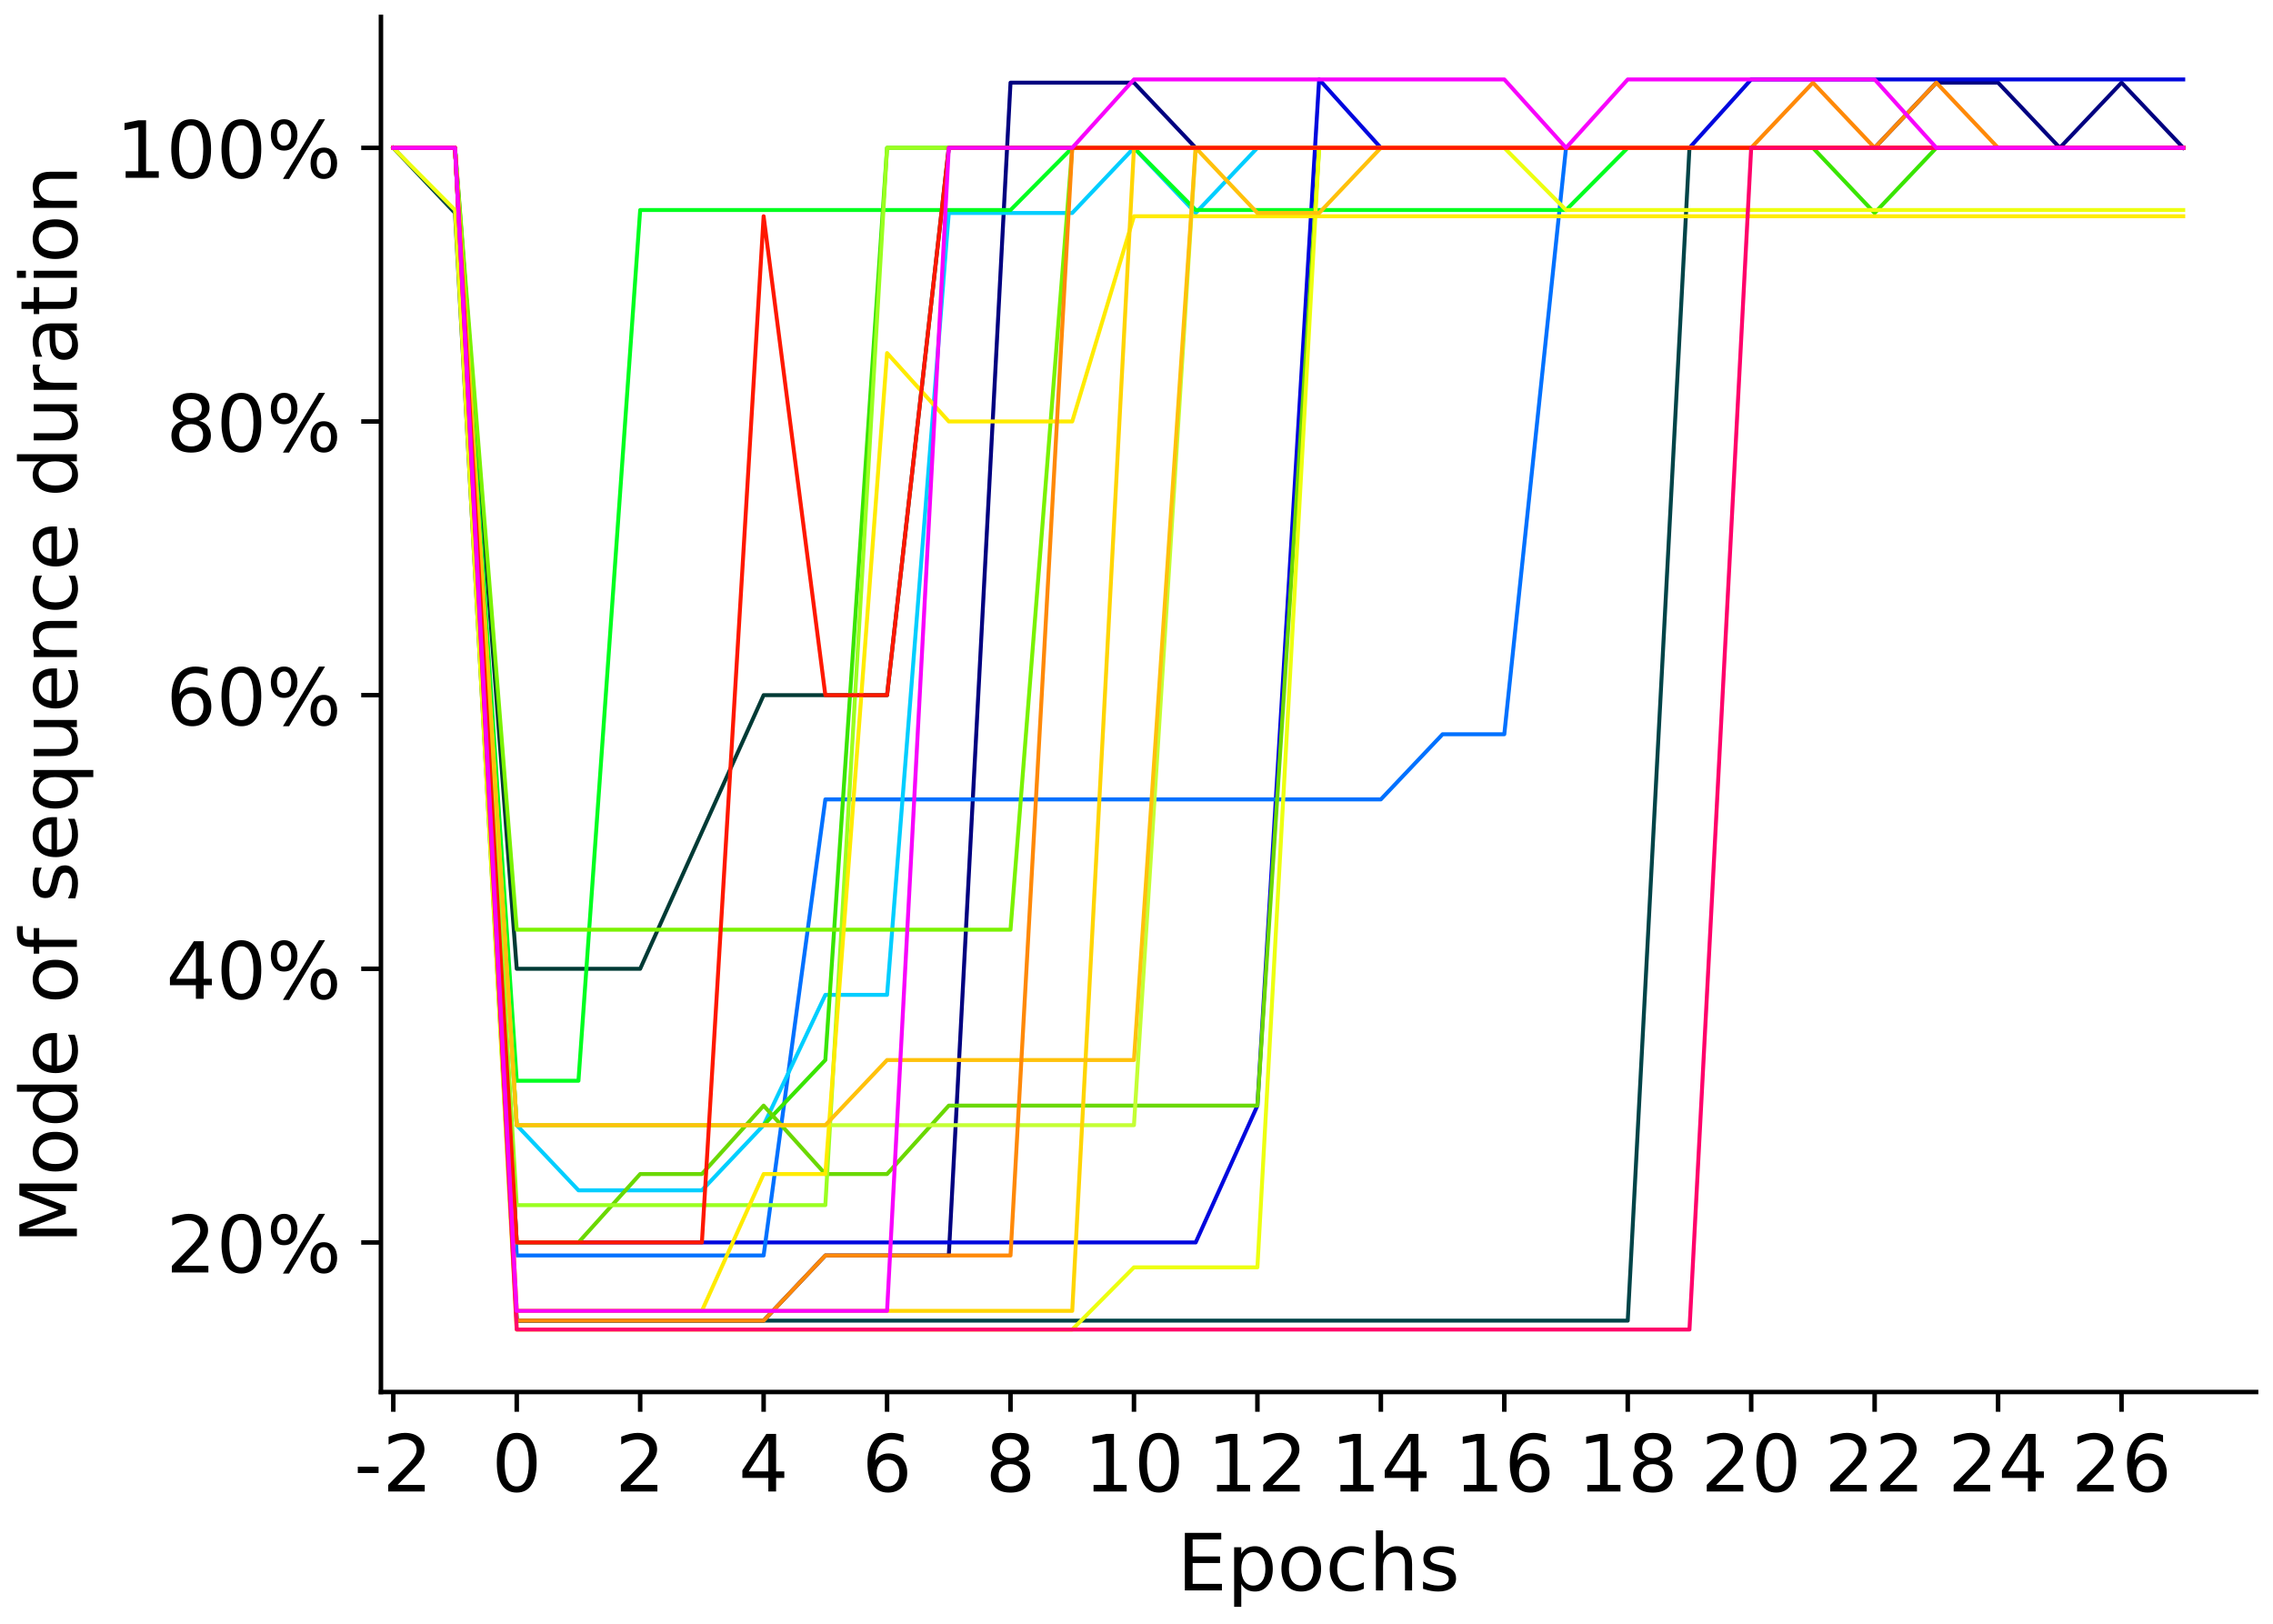 <?xml version="1.0" encoding="utf-8" standalone="no"?>
<!DOCTYPE svg PUBLIC "-//W3C//DTD SVG 1.1//EN"
  "http://www.w3.org/Graphics/SVG/1.1/DTD/svg11.dtd">
<!-- Created with matplotlib (https://matplotlib.org/) -->
<svg height="288pt" version="1.1" viewBox="0 0 403.2 288" width="403.2pt" xmlns="http://www.w3.org/2000/svg" xmlns:xlink="http://www.w3.org/1999/xlink">
 <defs>
  <style type="text/css">
*{stroke-linecap:butt;stroke-linejoin:round;}
  </style>
 </defs>
 <g id="figure_1">
  <g id="patch_1">
   <path d="M 0 288 
L 403.2 288 
L 403.2 0 
L 0 0 
z
" style="fill:#ffffff;"/>
  </g>
  <g id="axes_1">
   <g id="patch_2">
    <path d="M 67.574 246.901 
L 400.2 246.901 
L 400.2 3 
L 67.574 3 
z
" style="fill:#ffffff;"/>
   </g>
   <g id="matplotlib.axis_1">
    <g id="xtick_1">
     <g id="line2d_1">
      <defs>
       <path d="M 0 0 
L 0 3.5 
" id="m82c69a8044" style="stroke:#000000;stroke-width:0.8;"/>
      </defs>
      <g>
       <use style="stroke:#000000;stroke-width:0.8;" x="69.764" xlink:href="#m82c69a8044" y="246.901"/>
      </g>
     </g>
     <g id="text_1">
      <!-- -2 -->
      <defs>
       <path d="M 4.891 31.391 
L 31.203 31.391 
L 31.203 23.391 
L 4.891 23.391 
z
" id="DejaVuSans-45"/>
       <path d="M 19.188 8.297 
L 53.609 8.297 
L 53.609 0 
L 7.328 0 
L 7.328 8.297 
Q 12.938 14.109 22.625 23.891 
Q 32.328 33.688 34.812 36.531 
Q 39.547 41.844 41.422 45.531 
Q 43.312 49.219 43.312 52.781 
Q 43.312 58.594 39.234 62.25 
Q 35.156 65.922 28.609 65.922 
Q 23.969 65.922 18.812 64.312 
Q 13.672 62.703 7.812 59.422 
L 7.812 69.391 
Q 13.766 71.781 18.938 73 
Q 24.125 74.219 28.422 74.219 
Q 39.75 74.219 46.484 68.547 
Q 53.219 62.891 53.219 53.422 
Q 53.219 48.922 51.531 44.891 
Q 49.859 40.875 45.406 35.406 
Q 44.188 33.984 37.641 27.219 
Q 31.109 20.453 19.188 8.297 
z
" id="DejaVuSans-50"/>
      </defs>
      <g transform="translate(62.785 264.539)scale(0.14 -0.14)">
       <use xlink:href="#DejaVuSans-45"/>
       <use x="36.084" xlink:href="#DejaVuSans-50"/>
      </g>
     </g>
    </g>
    <g id="xtick_2">
     <g id="line2d_2">
      <g>
       <use style="stroke:#000000;stroke-width:0.8;" x="91.662" xlink:href="#m82c69a8044" y="246.901"/>
      </g>
     </g>
     <g id="text_2">
      <!-- 0 -->
      <defs>
       <path d="M 31.781 66.406 
Q 24.172 66.406 20.328 58.906 
Q 16.5 51.422 16.5 36.375 
Q 16.5 21.391 20.328 13.891 
Q 24.172 6.391 31.781 6.391 
Q 39.453 6.391 43.281 13.891 
Q 47.125 21.391 47.125 36.375 
Q 47.125 51.422 43.281 58.906 
Q 39.453 66.406 31.781 66.406 
z
M 31.781 74.219 
Q 44.047 74.219 50.516 64.516 
Q 56.984 54.828 56.984 36.375 
Q 56.984 17.969 50.516 8.266 
Q 44.047 -1.422 31.781 -1.422 
Q 19.531 -1.422 13.062 8.266 
Q 6.594 17.969 6.594 36.375 
Q 6.594 54.828 13.062 64.516 
Q 19.531 74.219 31.781 74.219 
z
" id="DejaVuSans-48"/>
      </defs>
      <g transform="translate(87.208 264.539)scale(0.14 -0.14)">
       <use xlink:href="#DejaVuSans-48"/>
      </g>
     </g>
    </g>
    <g id="xtick_3">
     <g id="line2d_3">
      <g>
       <use style="stroke:#000000;stroke-width:0.8;" x="113.559" xlink:href="#m82c69a8044" y="246.901"/>
      </g>
     </g>
     <g id="text_3">
      <!-- 2 -->
      <g transform="translate(109.106 264.539)scale(0.14 -0.14)">
       <use xlink:href="#DejaVuSans-50"/>
      </g>
     </g>
    </g>
    <g id="xtick_4">
     <g id="line2d_4">
      <g>
       <use style="stroke:#000000;stroke-width:0.8;" x="135.457" xlink:href="#m82c69a8044" y="246.901"/>
      </g>
     </g>
     <g id="text_4">
      <!-- 4 -->
      <defs>
       <path d="M 37.797 64.312 
L 12.891 25.391 
L 37.797 25.391 
z
M 35.203 72.906 
L 47.609 72.906 
L 47.609 25.391 
L 58.016 25.391 
L 58.016 17.188 
L 47.609 17.188 
L 47.609 0 
L 37.797 0 
L 37.797 17.188 
L 4.891 17.188 
L 4.891 26.703 
z
" id="DejaVuSans-52"/>
      </defs>
      <g transform="translate(131.003 264.539)scale(0.14 -0.14)">
       <use xlink:href="#DejaVuSans-52"/>
      </g>
     </g>
    </g>
    <g id="xtick_5">
     <g id="line2d_5">
      <g>
       <use style="stroke:#000000;stroke-width:0.8;" x="157.355" xlink:href="#m82c69a8044" y="246.901"/>
      </g>
     </g>
     <g id="text_5">
      <!-- 6 -->
      <defs>
       <path d="M 33.016 40.375 
Q 26.375 40.375 22.484 35.828 
Q 18.609 31.297 18.609 23.391 
Q 18.609 15.531 22.484 10.953 
Q 26.375 6.391 33.016 6.391 
Q 39.656 6.391 43.531 10.953 
Q 47.406 15.531 47.406 23.391 
Q 47.406 31.297 43.531 35.828 
Q 39.656 40.375 33.016 40.375 
z
M 52.594 71.297 
L 52.594 62.312 
Q 48.875 64.062 45.094 64.984 
Q 41.312 65.922 37.594 65.922 
Q 27.828 65.922 22.672 59.328 
Q 17.531 52.734 16.797 39.406 
Q 19.672 43.656 24.016 45.922 
Q 28.375 48.188 33.594 48.188 
Q 44.578 48.188 50.953 41.516 
Q 57.328 34.859 57.328 23.391 
Q 57.328 12.156 50.688 5.359 
Q 44.047 -1.422 33.016 -1.422 
Q 20.359 -1.422 13.672 8.266 
Q 6.984 17.969 6.984 36.375 
Q 6.984 53.656 15.188 63.938 
Q 23.391 74.219 37.203 74.219 
Q 40.922 74.219 44.703 73.484 
Q 48.484 72.75 52.594 71.297 
z
" id="DejaVuSans-54"/>
      </defs>
      <g transform="translate(152.901 264.539)scale(0.14 -0.14)">
       <use xlink:href="#DejaVuSans-54"/>
      </g>
     </g>
    </g>
    <g id="xtick_6">
     <g id="line2d_6">
      <g>
       <use style="stroke:#000000;stroke-width:0.8;" x="179.252" xlink:href="#m82c69a8044" y="246.901"/>
      </g>
     </g>
     <g id="text_6">
      <!-- 8 -->
      <defs>
       <path d="M 31.781 34.625 
Q 24.75 34.625 20.719 30.859 
Q 16.703 27.094 16.703 20.516 
Q 16.703 13.922 20.719 10.156 
Q 24.75 6.391 31.781 6.391 
Q 38.812 6.391 42.859 10.172 
Q 46.922 13.969 46.922 20.516 
Q 46.922 27.094 42.891 30.859 
Q 38.875 34.625 31.781 34.625 
z
M 21.922 38.812 
Q 15.578 40.375 12.031 44.719 
Q 8.5 49.078 8.5 55.328 
Q 8.5 64.062 14.719 69.141 
Q 20.953 74.219 31.781 74.219 
Q 42.672 74.219 48.875 69.141 
Q 55.078 64.062 55.078 55.328 
Q 55.078 49.078 51.531 44.719 
Q 48 40.375 41.703 38.812 
Q 48.828 37.156 52.797 32.312 
Q 56.781 27.484 56.781 20.516 
Q 56.781 9.906 50.312 4.234 
Q 43.844 -1.422 31.781 -1.422 
Q 19.734 -1.422 13.25 4.234 
Q 6.781 9.906 6.781 20.516 
Q 6.781 27.484 10.781 32.312 
Q 14.797 37.156 21.922 38.812 
z
M 18.312 54.391 
Q 18.312 48.734 21.844 45.562 
Q 25.391 42.391 31.781 42.391 
Q 38.141 42.391 41.719 45.562 
Q 45.312 48.734 45.312 54.391 
Q 45.312 60.062 41.719 63.234 
Q 38.141 66.406 31.781 66.406 
Q 25.391 66.406 21.844 63.234 
Q 18.312 60.062 18.312 54.391 
z
" id="DejaVuSans-56"/>
      </defs>
      <g transform="translate(174.799 264.539)scale(0.14 -0.14)">
       <use xlink:href="#DejaVuSans-56"/>
      </g>
     </g>
    </g>
    <g id="xtick_7">
     <g id="line2d_7">
      <g>
       <use style="stroke:#000000;stroke-width:0.8;" x="201.15" xlink:href="#m82c69a8044" y="246.901"/>
      </g>
     </g>
     <g id="text_7">
      <!-- 10 -->
      <defs>
       <path d="M 12.406 8.297 
L 28.516 8.297 
L 28.516 63.922 
L 10.984 60.406 
L 10.984 69.391 
L 28.422 72.906 
L 38.281 72.906 
L 38.281 8.297 
L 54.391 8.297 
L 54.391 0 
L 12.406 0 
z
" id="DejaVuSans-49"/>
      </defs>
      <g transform="translate(192.243 264.539)scale(0.14 -0.14)">
       <use xlink:href="#DejaVuSans-49"/>
       <use x="63.623" xlink:href="#DejaVuSans-48"/>
      </g>
     </g>
    </g>
    <g id="xtick_8">
     <g id="line2d_8">
      <g>
       <use style="stroke:#000000;stroke-width:0.8;" x="223.048" xlink:href="#m82c69a8044" y="246.901"/>
      </g>
     </g>
     <g id="text_8">
      <!-- 12 -->
      <g transform="translate(214.14 264.539)scale(0.14 -0.14)">
       <use xlink:href="#DejaVuSans-49"/>
       <use x="63.623" xlink:href="#DejaVuSans-50"/>
      </g>
     </g>
    </g>
    <g id="xtick_9">
     <g id="line2d_9">
      <g>
       <use style="stroke:#000000;stroke-width:0.8;" x="244.945" xlink:href="#m82c69a8044" y="246.901"/>
      </g>
     </g>
     <g id="text_9">
      <!-- 14 -->
      <g transform="translate(236.038 264.539)scale(0.14 -0.14)">
       <use xlink:href="#DejaVuSans-49"/>
       <use x="63.623" xlink:href="#DejaVuSans-52"/>
      </g>
     </g>
    </g>
    <g id="xtick_10">
     <g id="line2d_10">
      <g>
       <use style="stroke:#000000;stroke-width:0.8;" x="266.843" xlink:href="#m82c69a8044" y="246.901"/>
      </g>
     </g>
     <g id="text_10">
      <!-- 16 -->
      <g transform="translate(257.936 264.539)scale(0.14 -0.14)">
       <use xlink:href="#DejaVuSans-49"/>
       <use x="63.623" xlink:href="#DejaVuSans-54"/>
      </g>
     </g>
    </g>
    <g id="xtick_11">
     <g id="line2d_11">
      <g>
       <use style="stroke:#000000;stroke-width:0.8;" x="288.741" xlink:href="#m82c69a8044" y="246.901"/>
      </g>
     </g>
     <g id="text_11">
      <!-- 18 -->
      <g transform="translate(279.833 264.539)scale(0.14 -0.14)">
       <use xlink:href="#DejaVuSans-49"/>
       <use x="63.623" xlink:href="#DejaVuSans-56"/>
      </g>
     </g>
    </g>
    <g id="xtick_12">
     <g id="line2d_12">
      <g>
       <use style="stroke:#000000;stroke-width:0.8;" x="310.638" xlink:href="#m82c69a8044" y="246.901"/>
      </g>
     </g>
     <g id="text_12">
      <!-- 20 -->
      <g transform="translate(301.731 264.539)scale(0.14 -0.14)">
       <use xlink:href="#DejaVuSans-50"/>
       <use x="63.623" xlink:href="#DejaVuSans-48"/>
      </g>
     </g>
    </g>
    <g id="xtick_13">
     <g id="line2d_13">
      <g>
       <use style="stroke:#000000;stroke-width:0.8;" x="332.536" xlink:href="#m82c69a8044" y="246.901"/>
      </g>
     </g>
     <g id="text_13">
      <!-- 22 -->
      <g transform="translate(323.628 264.539)scale(0.14 -0.14)">
       <use xlink:href="#DejaVuSans-50"/>
       <use x="63.623" xlink:href="#DejaVuSans-50"/>
      </g>
     </g>
    </g>
    <g id="xtick_14">
     <g id="line2d_14">
      <g>
       <use style="stroke:#000000;stroke-width:0.8;" x="354.434" xlink:href="#m82c69a8044" y="246.901"/>
      </g>
     </g>
     <g id="text_14">
      <!-- 24 -->
      <g transform="translate(345.526 264.539)scale(0.14 -0.14)">
       <use xlink:href="#DejaVuSans-50"/>
       <use x="63.623" xlink:href="#DejaVuSans-52"/>
      </g>
     </g>
    </g>
    <g id="xtick_15">
     <g id="line2d_15">
      <g>
       <use style="stroke:#000000;stroke-width:0.8;" x="376.331" xlink:href="#m82c69a8044" y="246.901"/>
      </g>
     </g>
     <g id="text_15">
      <!-- 26 -->
      <g transform="translate(367.424 264.539)scale(0.14 -0.14)">
       <use xlink:href="#DejaVuSans-50"/>
       <use x="63.623" xlink:href="#DejaVuSans-54"/>
      </g>
     </g>
    </g>
    <g id="text_16">
     <!-- Epochs -->
     <defs>
      <path d="M 9.812 72.906 
L 55.906 72.906 
L 55.906 64.594 
L 19.672 64.594 
L 19.672 43.016 
L 54.391 43.016 
L 54.391 34.719 
L 19.672 34.719 
L 19.672 8.297 
L 56.781 8.297 
L 56.781 0 
L 9.812 0 
z
" id="DejaVuSans-69"/>
      <path d="M 18.109 8.203 
L 18.109 -20.797 
L 9.078 -20.797 
L 9.078 54.688 
L 18.109 54.688 
L 18.109 46.391 
Q 20.953 51.266 25.266 53.625 
Q 29.594 56 35.594 56 
Q 45.562 56 51.781 48.094 
Q 58.016 40.188 58.016 27.297 
Q 58.016 14.406 51.781 6.484 
Q 45.562 -1.422 35.594 -1.422 
Q 29.594 -1.422 25.266 0.953 
Q 20.953 3.328 18.109 8.203 
z
M 48.688 27.297 
Q 48.688 37.203 44.609 42.844 
Q 40.531 48.484 33.406 48.484 
Q 26.266 48.484 22.188 42.844 
Q 18.109 37.203 18.109 27.297 
Q 18.109 17.391 22.188 11.75 
Q 26.266 6.109 33.406 6.109 
Q 40.531 6.109 44.609 11.75 
Q 48.688 17.391 48.688 27.297 
z
" id="DejaVuSans-112"/>
      <path d="M 30.609 48.391 
Q 23.391 48.391 19.188 42.75 
Q 14.984 37.109 14.984 27.297 
Q 14.984 17.484 19.156 11.844 
Q 23.344 6.203 30.609 6.203 
Q 37.797 6.203 41.984 11.859 
Q 46.188 17.531 46.188 27.297 
Q 46.188 37.016 41.984 42.703 
Q 37.797 48.391 30.609 48.391 
z
M 30.609 56 
Q 42.328 56 49.016 48.375 
Q 55.719 40.766 55.719 27.297 
Q 55.719 13.875 49.016 6.219 
Q 42.328 -1.422 30.609 -1.422 
Q 18.844 -1.422 12.172 6.219 
Q 5.516 13.875 5.516 27.297 
Q 5.516 40.766 12.172 48.375 
Q 18.844 56 30.609 56 
z
" id="DejaVuSans-111"/>
      <path d="M 48.781 52.594 
L 48.781 44.188 
Q 44.969 46.297 41.141 47.344 
Q 37.312 48.391 33.406 48.391 
Q 24.656 48.391 19.812 42.844 
Q 14.984 37.312 14.984 27.297 
Q 14.984 17.281 19.812 11.734 
Q 24.656 6.203 33.406 6.203 
Q 37.312 6.203 41.141 7.25 
Q 44.969 8.297 48.781 10.406 
L 48.781 2.094 
Q 45.016 0.344 40.984 -0.531 
Q 36.969 -1.422 32.422 -1.422 
Q 20.062 -1.422 12.781 6.344 
Q 5.516 14.109 5.516 27.297 
Q 5.516 40.672 12.859 48.328 
Q 20.219 56 33.016 56 
Q 37.156 56 41.109 55.141 
Q 45.062 54.297 48.781 52.594 
z
" id="DejaVuSans-99"/>
      <path d="M 54.891 33.016 
L 54.891 0 
L 45.906 0 
L 45.906 32.719 
Q 45.906 40.484 42.875 44.328 
Q 39.844 48.188 33.797 48.188 
Q 26.516 48.188 22.312 43.547 
Q 18.109 38.922 18.109 30.906 
L 18.109 0 
L 9.078 0 
L 9.078 75.984 
L 18.109 75.984 
L 18.109 46.188 
Q 21.344 51.125 25.703 53.562 
Q 30.078 56 35.797 56 
Q 45.219 56 50.047 50.172 
Q 54.891 44.344 54.891 33.016 
z
" id="DejaVuSans-104"/>
      <path d="M 44.281 53.078 
L 44.281 44.578 
Q 40.484 46.531 36.375 47.5 
Q 32.281 48.484 27.875 48.484 
Q 21.188 48.484 17.844 46.438 
Q 14.5 44.391 14.5 40.281 
Q 14.5 37.156 16.891 35.375 
Q 19.281 33.594 26.516 31.984 
L 29.594 31.297 
Q 39.156 29.25 43.188 25.516 
Q 47.219 21.781 47.219 15.094 
Q 47.219 7.469 41.188 3.016 
Q 35.156 -1.422 24.609 -1.422 
Q 20.219 -1.422 15.453 -0.562 
Q 10.688 0.297 5.422 2 
L 5.422 11.281 
Q 10.406 8.688 15.234 7.391 
Q 20.062 6.109 24.812 6.109 
Q 31.156 6.109 34.562 8.281 
Q 37.984 10.453 37.984 14.406 
Q 37.984 18.062 35.516 20.016 
Q 33.062 21.969 24.703 23.781 
L 21.578 24.516 
Q 13.234 26.266 9.516 29.906 
Q 5.812 33.547 5.812 39.891 
Q 5.812 47.609 11.281 51.797 
Q 16.75 56 26.812 56 
Q 31.781 56 36.172 55.266 
Q 40.578 54.547 44.281 53.078 
z
" id="DejaVuSans-115"/>
     </defs>
     <g transform="translate(208.805 282.088)scale(0.14 -0.14)">
      <use xlink:href="#DejaVuSans-69"/>
      <use x="63.184" xlink:href="#DejaVuSans-112"/>
      <use x="126.66" xlink:href="#DejaVuSans-111"/>
      <use x="187.842" xlink:href="#DejaVuSans-99"/>
      <use x="242.822" xlink:href="#DejaVuSans-104"/>
      <use x="306.201" xlink:href="#DejaVuSans-115"/>
     </g>
    </g>
   </g>
   <g id="matplotlib.axis_2">
    <g id="ytick_1">
     <g id="line2d_16">
      <defs>
       <path d="M 0 0 
L -3.5 0 
" id="m848bf8ce8c" style="stroke:#000000;stroke-width:0.8;"/>
      </defs>
      <g>
       <use style="stroke:#000000;stroke-width:0.8;" x="67.574" xlink:href="#m848bf8ce8c" y="220.371"/>
      </g>
     </g>
     <g id="text_17">
      <!-- 20% -->
      <defs>
       <path d="M 72.703 32.078 
Q 68.453 32.078 66.031 28.469 
Q 63.625 24.859 63.625 18.406 
Q 63.625 12.062 66.031 8.422 
Q 68.453 4.781 72.703 4.781 
Q 76.859 4.781 79.266 8.422 
Q 81.688 12.062 81.688 18.406 
Q 81.688 24.812 79.266 28.438 
Q 76.859 32.078 72.703 32.078 
z
M 72.703 38.281 
Q 80.422 38.281 84.953 32.906 
Q 89.5 27.547 89.5 18.406 
Q 89.5 9.281 84.938 3.922 
Q 80.375 -1.422 72.703 -1.422 
Q 64.891 -1.422 60.344 3.922 
Q 55.812 9.281 55.812 18.406 
Q 55.812 27.594 60.375 32.938 
Q 64.938 38.281 72.703 38.281 
z
M 22.312 68.016 
Q 18.109 68.016 15.688 64.375 
Q 13.281 60.75 13.281 54.391 
Q 13.281 47.953 15.672 44.328 
Q 18.062 40.719 22.312 40.719 
Q 26.562 40.719 28.969 44.328 
Q 31.391 47.953 31.391 54.391 
Q 31.391 60.688 28.953 64.344 
Q 26.516 68.016 22.312 68.016 
z
M 66.406 74.219 
L 74.219 74.219 
L 28.609 -1.422 
L 20.797 -1.422 
z
M 22.312 74.219 
Q 30.031 74.219 34.609 68.875 
Q 39.203 63.531 39.203 54.391 
Q 39.203 45.172 34.641 39.844 
Q 30.078 34.516 22.312 34.516 
Q 14.547 34.516 10.031 39.859 
Q 5.516 45.219 5.516 54.391 
Q 5.516 63.484 10.047 68.844 
Q 14.594 74.219 22.312 74.219 
z
" id="DejaVuSans-37"/>
      </defs>
      <g transform="translate(29.457 225.69)scale(0.14 -0.14)">
       <use xlink:href="#DejaVuSans-50"/>
       <use x="63.623" xlink:href="#DejaVuSans-48"/>
       <use x="127.246" xlink:href="#DejaVuSans-37"/>
      </g>
     </g>
    </g>
    <g id="ytick_2">
     <g id="line2d_17">
      <g>
       <use style="stroke:#000000;stroke-width:0.8;" x="67.574" xlink:href="#m848bf8ce8c" y="171.833"/>
      </g>
     </g>
     <g id="text_18">
      <!-- 40% -->
      <g transform="translate(29.457 177.152)scale(0.14 -0.14)">
       <use xlink:href="#DejaVuSans-52"/>
       <use x="63.623" xlink:href="#DejaVuSans-48"/>
       <use x="127.246" xlink:href="#DejaVuSans-37"/>
      </g>
     </g>
    </g>
    <g id="ytick_3">
     <g id="line2d_18">
      <g>
       <use style="stroke:#000000;stroke-width:0.8;" x="67.574" xlink:href="#m848bf8ce8c" y="123.296"/>
      </g>
     </g>
     <g id="text_19">
      <!-- 60% -->
      <g transform="translate(29.457 128.615)scale(0.14 -0.14)">
       <use xlink:href="#DejaVuSans-54"/>
       <use x="63.623" xlink:href="#DejaVuSans-48"/>
       <use x="127.246" xlink:href="#DejaVuSans-37"/>
      </g>
     </g>
    </g>
    <g id="ytick_4">
     <g id="line2d_19">
      <g>
       <use style="stroke:#000000;stroke-width:0.8;" x="67.574" xlink:href="#m848bf8ce8c" y="74.758"/>
      </g>
     </g>
     <g id="text_20">
      <!-- 80% -->
      <g transform="translate(29.457 80.077)scale(0.14 -0.14)">
       <use xlink:href="#DejaVuSans-56"/>
       <use x="63.623" xlink:href="#DejaVuSans-48"/>
       <use x="127.246" xlink:href="#DejaVuSans-37"/>
      </g>
     </g>
    </g>
    <g id="ytick_5">
     <g id="line2d_20">
      <g>
       <use style="stroke:#000000;stroke-width:0.8;" x="67.574" xlink:href="#m848bf8ce8c" y="26.221"/>
      </g>
     </g>
     <g id="text_21">
      <!-- 100% -->
      <g transform="translate(20.55 31.54)scale(0.14 -0.14)">
       <use xlink:href="#DejaVuSans-49"/>
       <use x="63.623" xlink:href="#DejaVuSans-48"/>
       <use x="127.246" xlink:href="#DejaVuSans-48"/>
       <use x="190.869" xlink:href="#DejaVuSans-37"/>
      </g>
     </g>
    </g>
    <g id="text_22">
     <!-- Mode of sequence duration -->
     <defs>
      <path d="M 9.812 72.906 
L 24.516 72.906 
L 43.109 23.297 
L 61.812 72.906 
L 76.516 72.906 
L 76.516 0 
L 66.891 0 
L 66.891 64.016 
L 48.094 14.016 
L 38.188 14.016 
L 19.391 64.016 
L 19.391 0 
L 9.812 0 
z
" id="DejaVuSans-77"/>
      <path d="M 45.406 46.391 
L 45.406 75.984 
L 54.391 75.984 
L 54.391 0 
L 45.406 0 
L 45.406 8.203 
Q 42.578 3.328 38.25 0.953 
Q 33.938 -1.422 27.875 -1.422 
Q 17.969 -1.422 11.734 6.484 
Q 5.516 14.406 5.516 27.297 
Q 5.516 40.188 11.734 48.094 
Q 17.969 56 27.875 56 
Q 33.938 56 38.25 53.625 
Q 42.578 51.266 45.406 46.391 
z
M 14.797 27.297 
Q 14.797 17.391 18.875 11.75 
Q 22.953 6.109 30.078 6.109 
Q 37.203 6.109 41.297 11.75 
Q 45.406 17.391 45.406 27.297 
Q 45.406 37.203 41.297 42.844 
Q 37.203 48.484 30.078 48.484 
Q 22.953 48.484 18.875 42.844 
Q 14.797 37.203 14.797 27.297 
z
" id="DejaVuSans-100"/>
      <path d="M 56.203 29.594 
L 56.203 25.203 
L 14.891 25.203 
Q 15.484 15.922 20.484 11.062 
Q 25.484 6.203 34.422 6.203 
Q 39.594 6.203 44.453 7.469 
Q 49.312 8.734 54.109 11.281 
L 54.109 2.781 
Q 49.266 0.734 44.188 -0.344 
Q 39.109 -1.422 33.891 -1.422 
Q 20.797 -1.422 13.156 6.188 
Q 5.516 13.812 5.516 26.812 
Q 5.516 40.234 12.766 48.109 
Q 20.016 56 32.328 56 
Q 43.359 56 49.781 48.891 
Q 56.203 41.797 56.203 29.594 
z
M 47.219 32.234 
Q 47.125 39.594 43.094 43.984 
Q 39.062 48.391 32.422 48.391 
Q 24.906 48.391 20.391 44.141 
Q 15.875 39.891 15.188 32.172 
z
" id="DejaVuSans-101"/>
      <path id="DejaVuSans-32"/>
      <path d="M 37.109 75.984 
L 37.109 68.5 
L 28.516 68.5 
Q 23.688 68.5 21.797 66.547 
Q 19.922 64.594 19.922 59.516 
L 19.922 54.688 
L 34.719 54.688 
L 34.719 47.703 
L 19.922 47.703 
L 19.922 0 
L 10.891 0 
L 10.891 47.703 
L 2.297 47.703 
L 2.297 54.688 
L 10.891 54.688 
L 10.891 58.5 
Q 10.891 67.625 15.141 71.797 
Q 19.391 75.984 28.609 75.984 
z
" id="DejaVuSans-102"/>
      <path d="M 14.797 27.297 
Q 14.797 17.391 18.875 11.75 
Q 22.953 6.109 30.078 6.109 
Q 37.203 6.109 41.297 11.75 
Q 45.406 17.391 45.406 27.297 
Q 45.406 37.203 41.297 42.844 
Q 37.203 48.484 30.078 48.484 
Q 22.953 48.484 18.875 42.844 
Q 14.797 37.203 14.797 27.297 
z
M 45.406 8.203 
Q 42.578 3.328 38.25 0.953 
Q 33.938 -1.422 27.875 -1.422 
Q 17.969 -1.422 11.734 6.484 
Q 5.516 14.406 5.516 27.297 
Q 5.516 40.188 11.734 48.094 
Q 17.969 56 27.875 56 
Q 33.938 56 38.25 53.625 
Q 42.578 51.266 45.406 46.391 
L 45.406 54.688 
L 54.391 54.688 
L 54.391 -20.797 
L 45.406 -20.797 
z
" id="DejaVuSans-113"/>
      <path d="M 8.5 21.578 
L 8.5 54.688 
L 17.484 54.688 
L 17.484 21.922 
Q 17.484 14.156 20.5 10.266 
Q 23.531 6.391 29.594 6.391 
Q 36.859 6.391 41.078 11.031 
Q 45.312 15.672 45.312 23.688 
L 45.312 54.688 
L 54.297 54.688 
L 54.297 0 
L 45.312 0 
L 45.312 8.406 
Q 42.047 3.422 37.719 1 
Q 33.406 -1.422 27.688 -1.422 
Q 18.266 -1.422 13.375 4.438 
Q 8.5 10.297 8.5 21.578 
z
M 31.109 56 
z
" id="DejaVuSans-117"/>
      <path d="M 54.891 33.016 
L 54.891 0 
L 45.906 0 
L 45.906 32.719 
Q 45.906 40.484 42.875 44.328 
Q 39.844 48.188 33.797 48.188 
Q 26.516 48.188 22.312 43.547 
Q 18.109 38.922 18.109 30.906 
L 18.109 0 
L 9.078 0 
L 9.078 54.688 
L 18.109 54.688 
L 18.109 46.188 
Q 21.344 51.125 25.703 53.562 
Q 30.078 56 35.797 56 
Q 45.219 56 50.047 50.172 
Q 54.891 44.344 54.891 33.016 
z
" id="DejaVuSans-110"/>
      <path d="M 41.109 46.297 
Q 39.594 47.172 37.812 47.578 
Q 36.031 48 33.891 48 
Q 26.266 48 22.188 43.047 
Q 18.109 38.094 18.109 28.812 
L 18.109 0 
L 9.078 0 
L 9.078 54.688 
L 18.109 54.688 
L 18.109 46.188 
Q 20.953 51.172 25.484 53.578 
Q 30.031 56 36.531 56 
Q 37.453 56 38.578 55.875 
Q 39.703 55.766 41.062 55.516 
z
" id="DejaVuSans-114"/>
      <path d="M 34.281 27.484 
Q 23.391 27.484 19.188 25 
Q 14.984 22.516 14.984 16.5 
Q 14.984 11.719 18.141 8.906 
Q 21.297 6.109 26.703 6.109 
Q 34.188 6.109 38.703 11.406 
Q 43.219 16.703 43.219 25.484 
L 43.219 27.484 
z
M 52.203 31.203 
L 52.203 0 
L 43.219 0 
L 43.219 8.297 
Q 40.141 3.328 35.547 0.953 
Q 30.953 -1.422 24.312 -1.422 
Q 15.922 -1.422 10.953 3.297 
Q 6 8.016 6 15.922 
Q 6 25.141 12.172 29.828 
Q 18.359 34.516 30.609 34.516 
L 43.219 34.516 
L 43.219 35.406 
Q 43.219 41.609 39.141 45 
Q 35.062 48.391 27.688 48.391 
Q 23 48.391 18.547 47.266 
Q 14.109 46.141 10.016 43.891 
L 10.016 52.203 
Q 14.938 54.109 19.578 55.047 
Q 24.219 56 28.609 56 
Q 40.484 56 46.344 49.844 
Q 52.203 43.703 52.203 31.203 
z
" id="DejaVuSans-97"/>
      <path d="M 18.312 70.219 
L 18.312 54.688 
L 36.812 54.688 
L 36.812 47.703 
L 18.312 47.703 
L 18.312 18.016 
Q 18.312 11.328 20.141 9.422 
Q 21.969 7.516 27.594 7.516 
L 36.812 7.516 
L 36.812 0 
L 27.594 0 
Q 17.188 0 13.234 3.875 
Q 9.281 7.766 9.281 18.016 
L 9.281 47.703 
L 2.688 47.703 
L 2.688 54.688 
L 9.281 54.688 
L 9.281 70.219 
z
" id="DejaVuSans-116"/>
      <path d="M 9.422 54.688 
L 18.406 54.688 
L 18.406 0 
L 9.422 0 
z
M 9.422 75.984 
L 18.406 75.984 
L 18.406 64.594 
L 9.422 64.594 
z
" id="DejaVuSans-105"/>
     </defs>
     <g transform="translate(13.638 220.635)rotate(-90)scale(0.14 -0.14)">
      <use xlink:href="#DejaVuSans-77"/>
      <use x="86.279" xlink:href="#DejaVuSans-111"/>
      <use x="147.461" xlink:href="#DejaVuSans-100"/>
      <use x="210.938" xlink:href="#DejaVuSans-101"/>
      <use x="272.461" xlink:href="#DejaVuSans-32"/>
      <use x="304.248" xlink:href="#DejaVuSans-111"/>
      <use x="365.43" xlink:href="#DejaVuSans-102"/>
      <use x="400.635" xlink:href="#DejaVuSans-32"/>
      <use x="432.422" xlink:href="#DejaVuSans-115"/>
      <use x="484.521" xlink:href="#DejaVuSans-101"/>
      <use x="546.045" xlink:href="#DejaVuSans-113"/>
      <use x="609.521" xlink:href="#DejaVuSans-117"/>
      <use x="672.9" xlink:href="#DejaVuSans-101"/>
      <use x="734.424" xlink:href="#DejaVuSans-110"/>
      <use x="797.803" xlink:href="#DejaVuSans-99"/>
      <use x="852.783" xlink:href="#DejaVuSans-101"/>
      <use x="914.307" xlink:href="#DejaVuSans-32"/>
      <use x="946.094" xlink:href="#DejaVuSans-100"/>
      <use x="1009.57" xlink:href="#DejaVuSans-117"/>
      <use x="1072.949" xlink:href="#DejaVuSans-114"/>
      <use x="1114.062" xlink:href="#DejaVuSans-97"/>
      <use x="1175.342" xlink:href="#DejaVuSans-116"/>
      <use x="1214.551" xlink:href="#DejaVuSans-105"/>
      <use x="1242.334" xlink:href="#DejaVuSans-111"/>
      <use x="1303.516" xlink:href="#DejaVuSans-110"/>
     </g>
    </g>
   </g>
   <g id="line2d_21">
    <path clip-path="url(#pfab8324862)" d="M 69.764 26.221 
L 80.713 26.221 
L 91.662 234.239 
L 102.611 234.239 
L 113.559 234.239 
L 124.508 234.239 
L 135.457 234.239 
L 146.406 222.682 
L 157.355 222.682 
L 168.304 222.682 
L 179.252 14.664 
L 190.201 14.664 
L 201.15 14.664 
L 212.099 26.221 
L 223.048 26.221 
L 233.997 26.221 
L 244.945 26.221 
L 255.894 26.221 
L 266.843 26.221 
L 277.792 26.221 
L 288.741 26.221 
L 299.69 26.221 
L 310.638 26.221 
L 321.587 26.221 
L 332.536 26.221 
L 343.485 14.664 
L 354.434 14.664 
L 365.382 26.221 
L 376.331 14.664 
L 387.28 26.221 
" style="fill:none;stroke:#000080;stroke-linecap:square;stroke-width:0.7;"/>
   </g>
   <g id="line2d_22">
    <path clip-path="url(#pfab8324862)" d="M 69.764 26.221 
L 80.713 26.221 
L 91.662 171.833 
L 102.611 171.833 
L 113.559 171.833 
L 124.508 147.565 
L 135.457 123.296 
L 146.406 123.296 
L 157.355 123.296 
L 168.304 26.221 
L 179.252 26.221 
L 190.201 26.221 
L 201.15 26.221 
L 212.099 26.221 
L 223.048 26.221 
L 233.997 26.221 
L 244.945 26.221 
L 255.894 26.221 
L 266.843 26.221 
L 277.792 26.221 
L 288.741 26.221 
L 299.69 26.221 
L 310.638 26.221 
L 321.587 26.221 
L 332.536 26.221 
L 343.485 26.221 
L 354.434 26.221 
L 365.382 26.221 
L 376.331 26.221 
L 387.28 26.221 
" style="fill:none;stroke:#003a35;stroke-linecap:square;stroke-width:0.7;"/>
   </g>
   <g id="line2d_23">
    <path clip-path="url(#pfab8324862)" d="M 69.764 26.221 
L 80.713 37.778 
L 91.662 234.239 
L 102.611 234.239 
L 113.559 234.239 
L 124.508 234.239 
L 135.457 234.239 
L 146.406 234.239 
L 157.355 234.239 
L 168.304 234.239 
L 179.252 234.239 
L 190.201 234.239 
L 201.15 234.239 
L 212.099 234.239 
L 223.048 234.239 
L 233.997 234.239 
L 244.945 234.239 
L 255.894 234.239 
L 266.843 234.239 
L 277.792 234.239 
L 288.741 234.239 
L 299.69 26.221 
L 310.638 26.221 
L 321.587 26.221 
L 332.536 26.221 
L 343.485 26.221 
L 354.434 26.221 
L 365.382 26.221 
L 376.331 26.221 
L 387.28 26.221 
" style="fill:none;stroke:#004448;stroke-linecap:square;stroke-width:0.7;"/>
   </g>
   <g id="line2d_24">
    <path clip-path="url(#pfab8324862)" d="M 69.764 26.221 
L 80.713 26.221 
L 91.662 220.371 
L 102.611 220.371 
L 113.559 220.371 
L 124.508 220.371 
L 135.457 220.371 
L 146.406 220.371 
L 157.355 220.371 
L 168.304 220.371 
L 179.252 220.371 
L 190.201 220.371 
L 201.15 220.371 
L 212.099 220.371 
L 223.048 196.102 
L 233.997 14.087 
L 244.945 26.221 
L 255.894 26.221 
L 266.843 26.221 
L 277.792 26.221 
L 288.741 26.221 
L 299.69 26.221 
L 310.638 14.087 
L 321.587 14.087 
L 332.536 14.087 
L 343.485 14.087 
L 354.434 14.087 
L 365.382 14.087 
L 376.331 14.087 
L 387.28 14.087 
" style="fill:none;stroke:#0007de;stroke-linecap:square;stroke-width:0.7;"/>
   </g>
   <g id="line2d_25">
    <path clip-path="url(#pfab8324862)" d="M 69.764 26.221 
L 80.713 26.221 
L 91.662 222.682 
L 102.611 222.682 
L 113.559 222.682 
L 124.508 222.682 
L 135.457 222.682 
L 146.406 141.786 
L 157.355 141.786 
L 168.304 141.786 
L 179.252 141.786 
L 190.201 141.786 
L 201.15 141.786 
L 212.099 141.786 
L 223.048 141.786 
L 233.997 141.786 
L 244.945 141.786 
L 255.894 130.23 
L 266.843 130.23 
L 277.792 26.221 
L 288.741 26.221 
L 299.69 26.221 
L 310.638 26.221 
L 321.587 26.221 
L 332.536 26.221 
L 343.485 26.221 
L 354.434 26.221 
L 365.382 26.221 
L 376.331 26.221 
L 387.28 26.221 
" style="fill:none;stroke:#0071ff;stroke-linecap:square;stroke-width:0.7;"/>
   </g>
   <g id="line2d_26">
    <path clip-path="url(#pfab8324862)" d="M 69.764 26.221 
L 80.713 26.221 
L 91.662 199.569 
L 102.611 211.126 
L 113.559 211.126 
L 124.508 211.126 
L 135.457 199.569 
L 146.406 176.456 
L 157.355 176.456 
L 168.304 37.778 
L 179.252 37.778 
L 190.201 37.778 
L 201.15 26.221 
L 212.099 37.778 
L 223.048 26.221 
L 233.997 26.221 
L 244.945 26.221 
L 255.894 26.221 
L 266.843 26.221 
L 277.792 26.221 
L 288.741 26.221 
L 299.69 26.221 
L 310.638 26.221 
L 321.587 26.221 
L 332.536 26.221 
L 343.485 26.221 
L 354.434 26.221 
L 365.382 26.221 
L 376.331 26.221 
L 387.28 26.221 
" style="fill:none;stroke:#00ceff;stroke-linecap:square;stroke-width:0.7;"/>
   </g>
   <g id="line2d_27">
    <path clip-path="url(#pfab8324862)" d="M 69.764 26.221 
L 80.713 26.221 
L 91.662 191.69 
L 102.611 191.69 
L 113.559 37.252 
L 124.508 37.252 
L 135.457 37.252 
L 146.406 37.252 
L 157.355 37.252 
L 168.304 37.252 
L 179.252 37.252 
L 190.201 26.221 
L 201.15 26.221 
L 212.099 37.252 
L 223.048 37.252 
L 233.997 37.252 
L 244.945 37.252 
L 255.894 37.252 
L 266.843 37.252 
L 277.792 37.252 
L 288.741 26.221 
L 299.69 26.221 
L 310.638 26.221 
L 321.587 26.221 
L 332.536 26.221 
L 343.485 26.221 
L 354.434 26.221 
L 365.382 26.221 
L 376.331 26.221 
L 387.28 26.221 
" style="fill:none;stroke:#00fe1f;stroke-linecap:square;stroke-width:0.7;"/>
   </g>
   <g id="line2d_28">
    <path clip-path="url(#pfab8324862)" d="M 69.764 26.221 
L 80.713 26.221 
L 91.662 199.569 
L 102.611 199.569 
L 113.559 199.569 
L 124.508 199.569 
L 135.457 199.569 
L 146.406 188.013 
L 157.355 26.221 
L 168.304 26.221 
L 179.252 26.221 
L 190.201 26.221 
L 201.15 26.221 
L 212.099 26.221 
L 223.048 26.221 
L 233.997 26.221 
L 244.945 26.221 
L 255.894 26.221 
L 266.843 26.221 
L 277.792 26.221 
L 288.741 26.221 
L 299.69 26.221 
L 310.638 26.221 
L 321.587 26.221 
L 332.536 37.778 
L 343.485 26.221 
L 354.434 26.221 
L 365.382 26.221 
L 376.331 26.221 
L 387.28 26.221 
" style="fill:none;stroke:#39e500;stroke-linecap:square;stroke-width:0.7;"/>
   </g>
   <g id="line2d_29">
    <path clip-path="url(#pfab8324862)" d="M 69.764 26.221 
L 80.713 26.221 
L 91.662 220.371 
L 102.611 220.371 
L 113.559 208.237 
L 124.508 208.237 
L 135.457 196.102 
L 146.406 208.237 
L 157.355 208.237 
L 168.304 196.102 
L 179.252 196.102 
L 190.201 196.102 
L 201.15 196.102 
L 212.099 196.102 
L 223.048 196.102 
L 233.997 26.221 
L 244.945 26.221 
L 255.894 26.221 
L 266.843 26.221 
L 277.792 26.221 
L 288.741 26.221 
L 299.69 26.221 
L 310.638 26.221 
L 321.587 26.221 
L 332.536 26.221 
L 343.485 26.221 
L 354.434 26.221 
L 365.382 26.221 
L 376.331 26.221 
L 387.28 26.221 
" style="fill:none;stroke:#6ad800;stroke-linecap:square;stroke-width:0.7;"/>
   </g>
   <g id="line2d_30">
    <path clip-path="url(#pfab8324862)" d="M 69.764 26.221 
L 80.713 26.221 
L 91.662 164.899 
L 102.611 164.899 
L 113.559 164.899 
L 124.508 164.899 
L 135.457 164.899 
L 146.406 164.899 
L 157.355 164.899 
L 168.304 164.899 
L 179.252 164.899 
L 190.201 26.221 
L 201.15 26.221 
L 212.099 26.221 
L 223.048 26.221 
L 233.997 26.221 
L 244.945 26.221 
L 255.894 26.221 
L 266.843 26.221 
L 277.792 26.221 
L 288.741 26.221 
L 299.69 26.221 
L 310.638 26.221 
L 321.587 26.221 
L 332.536 26.221 
L 343.485 26.221 
L 354.434 26.221 
L 365.382 26.221 
L 376.331 26.221 
L 387.28 26.221 
" style="fill:none;stroke:#7af200;stroke-linecap:square;stroke-width:0.7;"/>
   </g>
   <g id="line2d_31">
    <path clip-path="url(#pfab8324862)" d="M 69.764 26.221 
L 80.713 26.221 
L 91.662 213.752 
L 102.611 213.752 
L 113.559 213.752 
L 124.508 213.752 
L 135.457 213.752 
L 146.406 213.752 
L 157.355 26.221 
L 168.304 26.221 
L 179.252 26.221 
L 190.201 26.221 
L 201.15 26.221 
L 212.099 26.221 
L 223.048 26.221 
L 233.997 26.221 
L 244.945 26.221 
L 255.894 26.221 
L 266.843 26.221 
L 277.792 26.221 
L 288.741 26.221 
L 299.69 26.221 
L 310.638 26.221 
L 321.587 26.221 
L 332.536 26.221 
L 343.485 26.221 
L 354.434 26.221 
L 365.382 26.221 
L 376.331 26.221 
L 387.28 26.221 
" style="fill:none;stroke:#9bff20;stroke-linecap:square;stroke-width:0.7;"/>
   </g>
   <g id="line2d_32">
    <path clip-path="url(#pfab8324862)" d="M 69.764 26.221 
L 80.713 26.221 
L 91.662 199.569 
L 102.611 199.569 
L 113.559 199.569 
L 124.508 199.569 
L 135.457 199.569 
L 146.406 199.569 
L 157.355 199.569 
L 168.304 199.569 
L 179.252 199.569 
L 190.201 199.569 
L 201.15 199.569 
L 212.099 26.221 
L 223.048 26.221 
L 233.997 26.221 
L 244.945 26.221 
L 255.894 26.221 
L 266.843 26.221 
L 277.792 26.221 
L 288.741 26.221 
L 299.69 26.221 
L 310.638 26.221 
L 321.587 26.221 
L 332.536 26.221 
L 343.485 26.221 
L 354.434 26.221 
L 365.382 26.221 
L 376.331 26.221 
L 387.28 26.221 
" style="fill:none;stroke:#c4ff34;stroke-linecap:square;stroke-width:0.7;"/>
   </g>
   <g id="line2d_33">
    <path clip-path="url(#pfab8324862)" d="M 69.764 26.221 
L 80.713 37.252 
L 91.662 235.815 
L 102.611 235.815 
L 113.559 235.815 
L 124.508 235.815 
L 135.457 235.815 
L 146.406 235.815 
L 157.355 235.815 
L 168.304 235.815 
L 179.252 235.815 
L 190.201 235.815 
L 201.15 224.783 
L 212.099 224.783 
L 223.048 224.783 
L 233.997 26.221 
L 244.945 26.221 
L 255.894 26.221 
L 266.843 26.221 
L 277.792 37.252 
L 288.741 37.252 
L 299.69 37.252 
L 310.638 37.252 
L 321.587 37.252 
L 332.536 37.252 
L 343.485 37.252 
L 354.434 37.252 
L 365.382 37.252 
L 376.331 37.252 
L 387.28 37.252 
" style="fill:none;stroke:#edff10;stroke-linecap:square;stroke-width:0.7;"/>
   </g>
   <g id="line2d_34">
    <path clip-path="url(#pfab8324862)" d="M 69.764 26.221 
L 80.713 26.221 
L 91.662 232.505 
L 102.611 232.505 
L 113.559 232.505 
L 124.508 232.505 
L 135.457 208.237 
L 146.406 208.237 
L 157.355 62.624 
L 168.304 74.758 
L 179.252 74.758 
L 190.201 74.758 
L 201.15 38.355 
L 212.099 38.355 
L 223.048 38.355 
L 233.997 38.355 
L 244.945 38.355 
L 255.894 38.355 
L 266.843 38.355 
L 277.792 38.355 
L 288.741 38.355 
L 299.69 38.355 
L 310.638 38.355 
L 321.587 38.355 
L 332.536 38.355 
L 343.485 38.355 
L 354.434 38.355 
L 365.382 38.355 
L 376.331 38.355 
L 387.28 38.355 
" style="fill:none;stroke:#ffeb00;stroke-linecap:square;stroke-width:0.7;"/>
   </g>
   <g id="line2d_35">
    <path clip-path="url(#pfab8324862)" d="M 69.764 26.221 
L 80.713 26.221 
L 91.662 232.505 
L 102.611 232.505 
L 113.559 232.505 
L 124.508 232.505 
L 135.457 232.505 
L 146.406 232.505 
L 157.355 232.505 
L 168.304 232.505 
L 179.252 232.505 
L 190.201 232.505 
L 201.15 26.221 
L 212.099 26.221 
L 223.048 26.221 
L 233.997 26.221 
L 244.945 26.221 
L 255.894 26.221 
L 266.843 26.221 
L 277.792 26.221 
L 288.741 26.221 
L 299.69 26.221 
L 310.638 26.221 
L 321.587 26.221 
L 332.536 26.221 
L 343.485 26.221 
L 354.434 26.221 
L 365.382 26.221 
L 376.331 26.221 
L 387.28 26.221 
" style="fill:none;stroke:#ffd502;stroke-linecap:square;stroke-width:0.7;"/>
   </g>
   <g id="line2d_36">
    <path clip-path="url(#pfab8324862)" d="M 69.764 26.221 
L 80.713 26.221 
L 91.662 199.569 
L 102.611 199.569 
L 113.559 199.569 
L 124.508 199.569 
L 135.457 199.569 
L 146.406 199.569 
L 157.355 188.013 
L 168.304 188.013 
L 179.252 188.013 
L 190.201 188.013 
L 201.15 188.013 
L 212.099 26.221 
L 223.048 37.778 
L 233.997 37.778 
L 244.945 26.221 
L 255.894 26.221 
L 266.843 26.221 
L 277.792 26.221 
L 288.741 26.221 
L 299.69 26.221 
L 310.638 26.221 
L 321.587 26.221 
L 332.536 26.221 
L 343.485 26.221 
L 354.434 26.221 
L 365.382 26.221 
L 376.331 26.221 
L 387.28 26.221 
" style="fill:none;stroke:#ffc10b;stroke-linecap:square;stroke-width:0.7;"/>
   </g>
   <g id="line2d_37">
    <path clip-path="url(#pfab8324862)" d="M 69.764 26.221 
L 80.713 26.221 
L 91.662 234.239 
L 102.611 234.239 
L 113.559 234.239 
L 124.508 234.239 
L 135.457 234.239 
L 146.406 222.682 
L 157.355 222.682 
L 168.304 222.682 
L 179.252 222.682 
L 190.201 26.221 
L 201.15 26.221 
L 212.099 26.221 
L 223.048 26.221 
L 233.997 26.221 
L 244.945 26.221 
L 255.894 26.221 
L 266.843 26.221 
L 277.792 26.221 
L 288.741 26.221 
L 299.69 26.221 
L 310.638 26.221 
L 321.587 14.664 
L 332.536 26.221 
L 343.485 14.664 
L 354.434 26.221 
L 365.382 26.221 
L 376.331 26.221 
L 387.28 26.221 
" style="fill:none;stroke:#ff8908;stroke-linecap:square;stroke-width:0.7;"/>
   </g>
   <g id="line2d_38">
    <path clip-path="url(#pfab8324862)" d="M 69.764 26.221 
L 80.713 26.221 
L 91.662 220.371 
L 102.611 220.371 
L 113.559 220.371 
L 124.508 220.371 
L 135.457 38.355 
L 146.406 123.296 
L 157.355 123.296 
L 168.304 26.221 
L 179.252 26.221 
L 190.201 26.221 
L 201.15 26.221 
L 212.099 26.221 
L 223.048 26.221 
L 233.997 26.221 
L 244.945 26.221 
L 255.894 26.221 
L 266.843 26.221 
L 277.792 26.221 
L 288.741 26.221 
L 299.69 26.221 
L 310.638 26.221 
L 321.587 26.221 
L 332.536 26.221 
L 343.485 26.221 
L 354.434 26.221 
L 365.382 26.221 
L 376.331 26.221 
L 387.28 26.221 
" style="fill:none;stroke:#ff1800;stroke-linecap:square;stroke-width:0.7;"/>
   </g>
   <g id="line2d_39">
    <path clip-path="url(#pfab8324862)" d="M 69.764 26.221 
L 80.713 26.221 
L 91.662 235.815 
L 102.611 235.815 
L 113.559 235.815 
L 124.508 235.815 
L 135.457 235.815 
L 146.406 235.815 
L 157.355 235.815 
L 168.304 235.815 
L 179.252 235.815 
L 190.201 235.815 
L 201.15 235.815 
L 212.099 235.815 
L 223.048 235.815 
L 233.997 235.815 
L 244.945 235.815 
L 255.894 235.815 
L 266.843 235.815 
L 277.792 235.815 
L 288.741 235.815 
L 299.69 235.815 
L 310.638 26.221 
L 321.587 26.221 
L 332.536 26.221 
L 343.485 26.221 
L 354.434 26.221 
L 365.382 26.221 
L 376.331 26.221 
L 387.28 26.221 
" style="fill:none;stroke:#ff006a;stroke-linecap:square;stroke-width:0.7;"/>
   </g>
   <g id="line2d_40">
    <path clip-path="url(#pfab8324862)" d="M 69.764 26.221 
L 80.713 26.221 
L 91.662 232.505 
L 102.611 232.505 
L 113.559 232.505 
L 124.508 232.505 
L 135.457 232.505 
L 146.406 232.505 
L 157.355 232.505 
L 168.304 26.221 
L 179.252 26.221 
L 190.201 26.221 
L 201.15 14.087 
L 212.099 14.087 
L 223.048 14.087 
L 233.997 14.087 
L 244.945 14.087 
L 255.894 14.087 
L 266.843 14.087 
L 277.792 26.221 
L 288.741 14.087 
L 299.69 14.087 
L 310.638 14.087 
L 321.587 14.087 
L 332.536 14.087 
L 343.485 26.221 
L 354.434 26.221 
L 365.382 26.221 
L 376.331 26.221 
L 387.28 26.221 
" style="fill:none;stroke:#f803fc;stroke-linecap:square;stroke-width:0.7;"/>
   </g>
   <g id="patch_3">
    <path d="M 67.574 246.901 
L 67.574 3 
" style="fill:none;stroke:#000000;stroke-linecap:square;stroke-linejoin:miter;stroke-width:0.8;"/>
   </g>
   <g id="patch_4">
    <path d="M 67.574 246.901 
L 400.2 246.901 
" style="fill:none;stroke:#000000;stroke-linecap:square;stroke-linejoin:miter;stroke-width:0.8;"/>
   </g>
  </g>
 </g>
 <defs>
  <clipPath id="pfab8324862">
   <rect height="243.901" width="332.625" x="67.574" y="3"/>
  </clipPath>
 </defs>
</svg>
